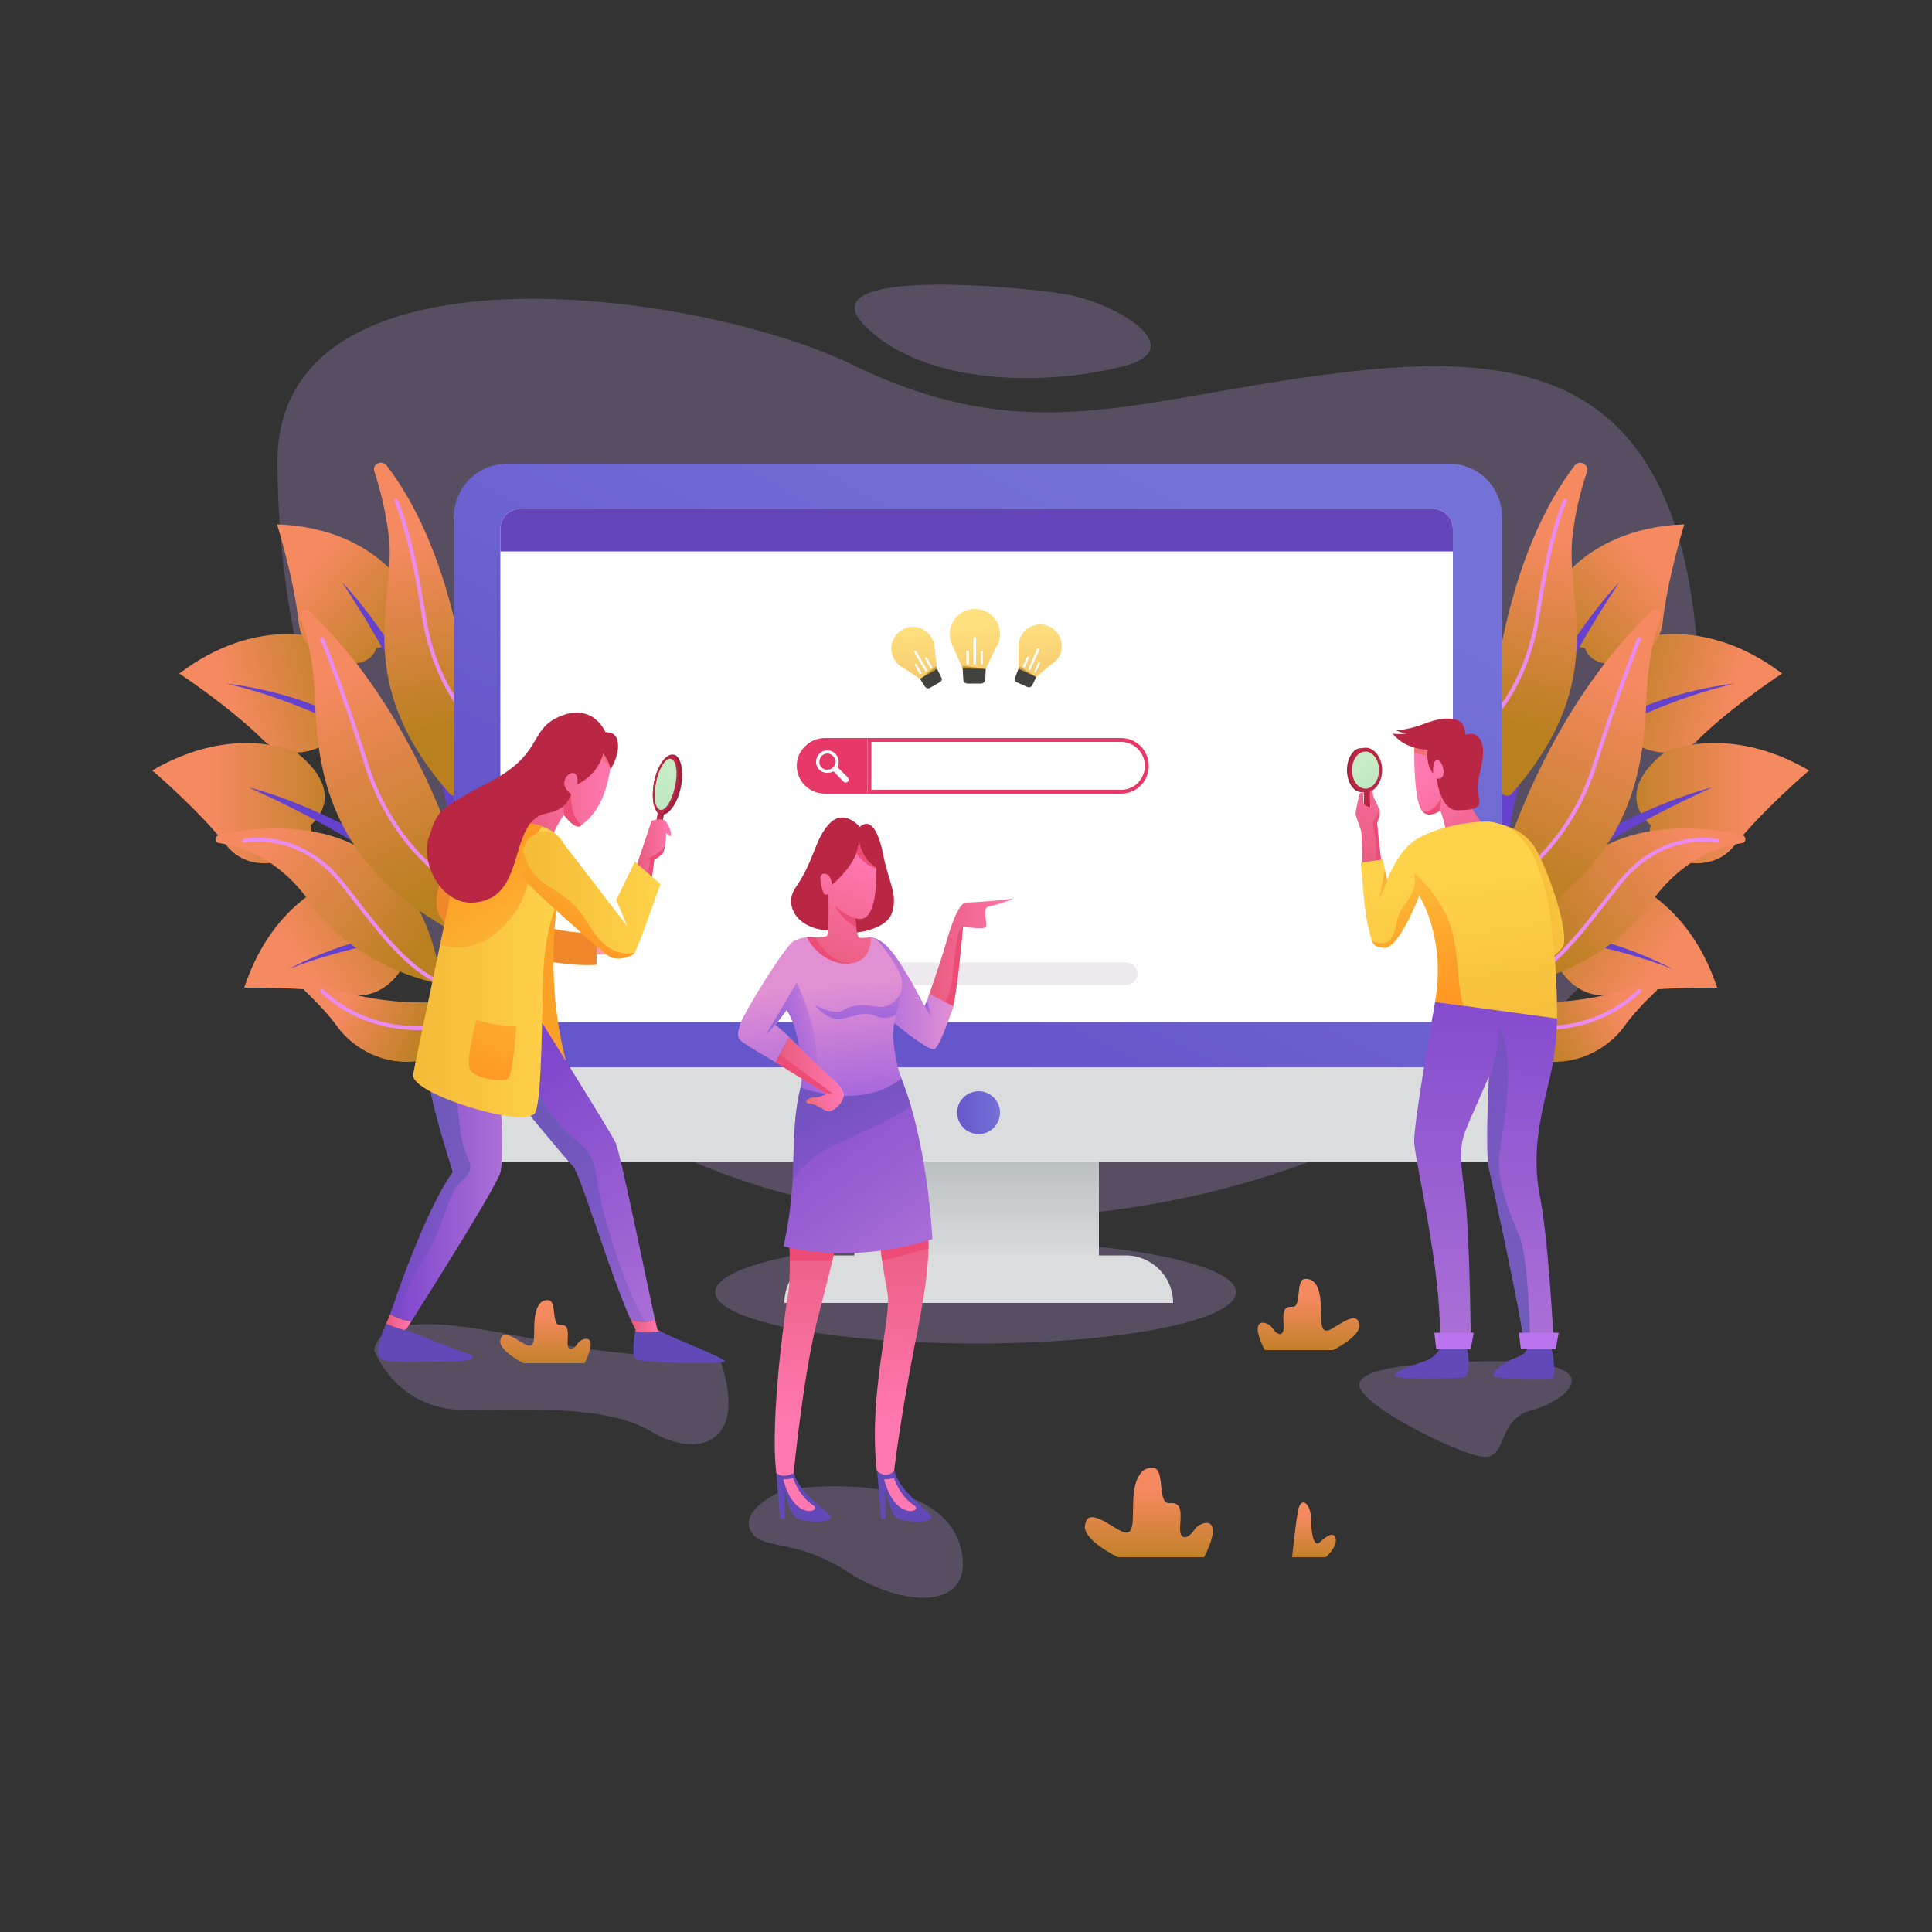 <svg version="1.2" xmlns="http://www.w3.org/2000/svg" viewBox="0 0 500 500" width="500" height="500">
	<rect x="0" y="0" width="500" height="500" fill="#333333" stroke="none"/>
	<title>procurando</title>
	<defs>
		<linearGradient id="g1" x2="1" gradientUnits="userSpaceOnUse" gradientTransform="matrix(-32.687,8.474,-6.233,-24.043,92.681,174.531)">
			<stop offset="0" stop-color="#b8801e"/>
			<stop offset="1" stop-color="#f58960"/>
		</linearGradient>
		<linearGradient id="g2" x2="1" gradientUnits="userSpaceOnUse" gradientTransform="matrix(-29.055,19.975,-13.555,-19.717,108.512,230.675)">
			<stop offset="0" stop-color="#b8801e"/>
			<stop offset="1" stop-color="#f58960"/>
		</linearGradient>
		<linearGradient id="g3" x2="1" gradientUnits="userSpaceOnUse" gradientTransform="matrix(-26.028,-21.791,14.762,-17.633,105.472,169.827)">
			<stop offset="0" stop-color="#b8801e"/>
			<stop offset="1" stop-color="#f58960"/>
		</linearGradient>
		<linearGradient id="g4" x2="1" gradientUnits="userSpaceOnUse" gradientTransform="matrix(-36.319,0,0,-25.281,91.476,207.858)">
			<stop offset="0" stop-color="#b8801e"/>
			<stop offset="1" stop-color="#f58960"/>
		</linearGradient>
		<linearGradient id="g5" x2="1" gradientUnits="userSpaceOnUse" gradientTransform="matrix(-40.998,-27.341,8.833,-13.245,111.114,244.581)">
			<stop offset="0" stop-color="#b8801e"/>
			<stop offset="1" stop-color="#f58960"/>
		</linearGradient>
		<linearGradient id="g6" x2="1" gradientUnits="userSpaceOnUse" gradientTransform="matrix(-26.288,-55.884,14.759,-6.943,111.6,233.341)">
			<stop offset="0" stop-color="#b8801e"/>
			<stop offset="1" stop-color="#f58960"/>
		</linearGradient>
		<linearGradient id="g7" x2="1" gradientUnits="userSpaceOnUse" gradientTransform="matrix(-11.702,-48.017,10.993,-2.679,114.192,189.273)">
			<stop offset="0" stop-color="#b8801e"/>
			<stop offset="1" stop-color="#f58960"/>
		</linearGradient>
		<linearGradient id="g8" x2="1" gradientUnits="userSpaceOnUse" gradientTransform="matrix(-23,-9.28,4.499,-11.149,112.534,266.91)">
			<stop offset="0" stop-color="#b8801e"/>
			<stop offset="1" stop-color="#f58960"/>
		</linearGradient>
		<linearGradient id="g9" x2="1" gradientUnits="userSpaceOnUse" gradientTransform="matrix(32.687,8.474,-6.233,24.043,414.885,174.531)">
			<stop offset="0" stop-color="#b8801e"/>
			<stop offset="1" stop-color="#f58960"/>
		</linearGradient>
		<linearGradient id="g10" x2="1" gradientUnits="userSpaceOnUse" gradientTransform="matrix(29.055,19.975,-13.555,19.717,399.054,230.675)">
			<stop offset="0" stop-color="#b8801e"/>
			<stop offset="1" stop-color="#f58960"/>
		</linearGradient>
		<linearGradient id="g11" x2="1" gradientUnits="userSpaceOnUse" gradientTransform="matrix(26.028,-21.791,14.762,17.633,402.093,169.827)">
			<stop offset="0" stop-color="#b8801e"/>
			<stop offset="1" stop-color="#f58960"/>
		</linearGradient>
		<linearGradient id="g12" x2="1" gradientUnits="userSpaceOnUse" gradientTransform="matrix(36.319,0,0,25.281,416.09,207.858)">
			<stop offset="0" stop-color="#b8801e"/>
			<stop offset="1" stop-color="#f58960"/>
		</linearGradient>
		<linearGradient id="g13" x2="1" gradientUnits="userSpaceOnUse" gradientTransform="matrix(40.999,-27.341,8.833,13.245,396.452,244.581)">
			<stop offset="0" stop-color="#b8801e"/>
			<stop offset="1" stop-color="#f58960"/>
		</linearGradient>
		<linearGradient id="g14" x2="1" gradientUnits="userSpaceOnUse" gradientTransform="matrix(26.288,-55.884,14.759,6.943,395.965,233.341)">
			<stop offset="0" stop-color="#b8801e"/>
			<stop offset="1" stop-color="#f58960"/>
		</linearGradient>
		<linearGradient id="g15" x2="1" gradientUnits="userSpaceOnUse" gradientTransform="matrix(11.702,-48.017,10.993,2.679,393.374,189.273)">
			<stop offset="0" stop-color="#b8801e"/>
			<stop offset="1" stop-color="#f58960"/>
		</linearGradient>
		<linearGradient id="g16" x2="1" gradientUnits="userSpaceOnUse" gradientTransform="matrix(23,-9.281,4.499,11.149,395.032,266.91)">
			<stop offset="0" stop-color="#b8801e"/>
			<stop offset="1" stop-color="#f58960"/>
		</linearGradient>
		<linearGradient id="g17" x2="1" gradientUnits="userSpaceOnUse" gradientTransform="matrix(69.006,-133.774,159.384,82.216,225.718,256.446)">
			<stop offset="0" stop-color="#6656cc"/>
			<stop offset="1" stop-color="#7472d6"/>
		</linearGradient>
		<linearGradient id="g18" x2="1" gradientUnits="userSpaceOnUse" gradientTransform="matrix(11.179,0,0,11.179,247.669,287.946)">
			<stop offset="0" stop-color="#6656cc"/>
			<stop offset="1" stop-color="#7472d6"/>
		</linearGradient>
		<linearGradient id="g19" x2="1" gradientUnits="userSpaceOnUse" gradientTransform="matrix(0,41.079,-100.792,0,252.726,284.727)">
			<stop offset="0" stop-color="#a6aeb2"/>
			<stop offset="1" stop-color="#dbdcdd"/>
		</linearGradient>
		<linearGradient id="g20" x2="1" gradientUnits="userSpaceOnUse" gradientTransform="matrix(-0.442,-11.491,9.564,-0.368,252.685,173.412)">
			<stop offset="0" stop-color="#f4ba38"/>
			<stop offset="1" stop-color="#ffd349"/>
		</linearGradient>
		<linearGradient id="g21" x2="1" gradientUnits="userSpaceOnUse" gradientTransform="matrix(-0.442,-11.491,9.672,-0.372,269.269,172.774)">
			<stop offset="0" stop-color="#f4ba38"/>
			<stop offset="1" stop-color="#ffd349"/>
		</linearGradient>
		<linearGradient id="g22" x2="1" gradientUnits="userSpaceOnUse" gradientTransform="matrix(-0.442,-11.491,9.849,-0.379,236.721,174.026)">
			<stop offset="0" stop-color="#f4ba38"/>
			<stop offset="1" stop-color="#ffd349"/>
		</linearGradient>
		<linearGradient id="g23" x2="1" gradientUnits="userSpaceOnUse" gradientTransform="matrix(45.563,-14.214,37.498,120.2,386.502,233.663)">
			<stop offset="0" stop-color="#f4ba38"/>
			<stop offset="1" stop-color="#ffd349"/>
		</linearGradient>
		<linearGradient id="g24" x2="1" gradientUnits="userSpaceOnUse" gradientTransform="matrix(-17.121,-21.757,10.98,-8.64,386.939,222.525)">
			<stop offset="0" stop-color="#e85b7d"/>
			<stop offset="1" stop-color="#ff78af"/>
		</linearGradient>
		<linearGradient id="g25" x2="1" gradientUnits="userSpaceOnUse" gradientTransform="matrix(5.018,-9.234,12.057,6.553,367.458,196.144)">
			<stop offset="0" stop-color="#ef6f6f" stop-opacity="1"/>
			<stop offset="1" stop-color="#ef6f6f" stop-opacity="0"/>
		</linearGradient>
		<linearGradient id="g26" x2="1" gradientUnits="userSpaceOnUse" gradientTransform="matrix(-1.817,102.035,-40.87,-0.728,385.419,242.625)">
			<stop offset="0" stop-color="#7c45cc"/>
			<stop offset="1" stop-color="#ab6fd6"/>
		</linearGradient>
		<linearGradient id="g27" x2="1" gradientUnits="userSpaceOnUse" gradientTransform="matrix(70.154,-129.083,85.745,46.601,372.076,343.188)">
			<stop offset="0" stop-color="#6d5bb8" stop-opacity="1"/>
			<stop offset="1" stop-color="#604ab7" stop-opacity="0"/>
		</linearGradient>
		<linearGradient id="g28" x2="1" gradientUnits="userSpaceOnUse" gradientTransform="matrix(2.531,-4.657,.453,.246,380.207,290.035)">
			<stop offset="0" stop-color="#f99030" stop-opacity="1"/>
			<stop offset="1" stop-color="#f99030" stop-opacity="0"/>
		</linearGradient>
		<linearGradient id="g29" x2="1" gradientUnits="userSpaceOnUse" gradientTransform="matrix(-7.667,-13.017,11.237,-6.619,360.182,210.842)">
			<stop offset="0" stop-color="#afe3c0"/>
			<stop offset="1" stop-color="#c7ecc5"/>
		</linearGradient>
		<linearGradient id="g30" x2="1" gradientUnits="userSpaceOnUse" gradientTransform="matrix(20.434,-37.598,27.256,14.813,348.877,226.111)">
			<stop offset="0" stop-color="#e85b7d"/>
			<stop offset="1" stop-color="#ff78af"/>
		</linearGradient>
		<linearGradient id="g31" x2="1" gradientUnits="userSpaceOnUse" gradientTransform="matrix(-7.134,-51.718,45.875,-6.328,382.782,276.31)">
			<stop offset="0" stop-color="#f4ba38"/>
			<stop offset="1" stop-color="#ffd349"/>
		</linearGradient>
		<linearGradient id="g32" x2="1" gradientUnits="userSpaceOnUse" gradientTransform="matrix(-10.125,36.022,-7.072,-1.988,362.983,211.896)">
			<stop offset="0" stop-color="#ff911e" stop-opacity="1"/>
			<stop offset="1" stop-color="#fe931e" stop-opacity="0"/>
		</linearGradient>
		<linearGradient id="g33" x2="1" gradientUnits="userSpaceOnUse" gradientTransform="matrix(-12.484,-67.412,39.166,-7.253,370.458,269.022)">
			<stop offset="0" stop-color="#ff911e" stop-opacity="1"/>
			<stop offset="1" stop-color="#fe931e" stop-opacity="0"/>
		</linearGradient>
		<linearGradient id="g34" x2="1" gradientUnits="userSpaceOnUse" gradientTransform="matrix(4.572,0,0,6.753,153.633,243.575)">
			<stop offset="0" stop-color="#f99393"/>
			<stop offset="1" stop-color="#ffb0b4"/>
		</linearGradient>
		<linearGradient id="g35" x2="1" gradientUnits="userSpaceOnUse" gradientTransform="matrix(25.046,0,0,24.549,133.159,205.696)">
			<stop offset="0" stop-color="#e85b7d"/>
			<stop offset="1" stop-color="#ff78af"/>
		</linearGradient>
		<linearGradient id="g36" x2="1" gradientUnits="userSpaceOnUse" gradientTransform="matrix(-2.026,18.968,-11.802,-1.26,156.956,191.474)">
			<stop offset="0" stop-color="#ef6f6f" stop-opacity="1"/>
			<stop offset="1" stop-color="#ef6f6f" stop-opacity="0"/>
		</linearGradient>
		<linearGradient id="g37" x2="1" gradientUnits="userSpaceOnUse" gradientTransform="matrix(43.953,64.824,-18.702,12.68,132.151,274.078)">
			<stop offset="0" stop-color="#7c45cc"/>
			<stop offset="1" stop-color="#ab6fd6"/>
		</linearGradient>
		<linearGradient id="g38" x2="1" gradientUnits="userSpaceOnUse" gradientTransform="matrix(7.56,0,0,3.459,163.197,343.167)">
			<stop offset="0" stop-color="#e85b7d"/>
			<stop offset="1" stop-color="#ff78af"/>
		</linearGradient>
		<linearGradient id="g39" x2="1" gradientUnits="userSpaceOnUse" gradientTransform="matrix(35.846,76.931,-11.27,5.251,138.461,281.094)">
			<stop offset="0" stop-color="#6d5bb8" stop-opacity="1"/>
			<stop offset="1" stop-color="#604ab7" stop-opacity="0"/>
		</linearGradient>
		<linearGradient id="g40" x2="1" gradientUnits="userSpaceOnUse" gradientTransform="matrix(28.932,0,0,63.27,100.994,310.24)">
			<stop offset="0" stop-color="#7c45cc"/>
			<stop offset="1" stop-color="#ab6fd6"/>
		</linearGradient>
		<linearGradient id="g41" x2="1" gradientUnits="userSpaceOnUse" gradientTransform="matrix(6.654,0,0,4.055,99.859,342.16)">
			<stop offset="0" stop-color="#e85b7d"/>
			<stop offset="1" stop-color="#ff78af"/>
		</linearGradient>
		<linearGradient id="g42" x2="1" gradientUnits="userSpaceOnUse" gradientTransform="matrix(-18.672,82.121,-20.239,-4.602,119.536,277.284)">
			<stop offset="0" stop-color="#6d5bb8" stop-opacity="1"/>
			<stop offset="1" stop-color="#604ab7" stop-opacity="0"/>
		</linearGradient>
		<linearGradient id="g43" x2="1" gradientUnits="userSpaceOnUse" gradientTransform="matrix(8.834,0,0,16.592,164.851,220.363)">
			<stop offset="0" stop-color="#e85b7d"/>
			<stop offset="1" stop-color="#ff78af"/>
		</linearGradient>
		<linearGradient id="g44" x2="1" gradientUnits="userSpaceOnUse" gradientTransform="matrix(11.786,-18.783,9.784,6.139,162.119,219.152)">
			<stop offset="0" stop-color="#afe3c0"/>
			<stop offset="1" stop-color="#c7ecc5"/>
		</linearGradient>
		<linearGradient id="g45" x2="1" gradientUnits="userSpaceOnUse" gradientTransform="matrix(39.342,0,0,76.23,106.872,250.987)">
			<stop offset="0" stop-color="#f4ba38"/>
			<stop offset="1" stop-color="#ffd349"/>
		</linearGradient>
		<linearGradient id="g46" x2="1" gradientUnits="userSpaceOnUse" gradientTransform="matrix(13.369,-50.905,40.68,10.684,123.479,287.005)">
			<stop offset="0" stop-color="#ff911e" stop-opacity="1"/>
			<stop offset="1" stop-color="#fe931e" stop-opacity="0"/>
		</linearGradient>
		<linearGradient id="g47" x2="1" gradientUnits="userSpaceOnUse" gradientTransform="matrix(12.768,49.109,-57.699,15.002,122.674,211.988)">
			<stop offset="0" stop-color="#ff911e" stop-opacity="1"/>
			<stop offset="1" stop-color="#fe931e" stop-opacity="0"/>
		</linearGradient>
		<linearGradient id="g48" x2="1" gradientUnits="userSpaceOnUse" gradientTransform="matrix(35.912,0,0,32.906,134.939,231.635)">
			<stop offset="0" stop-color="#f4ba38"/>
			<stop offset="1" stop-color="#ffd349"/>
		</linearGradient>
		<linearGradient id="g49" x2="1" gradientUnits="userSpaceOnUse" gradientTransform="matrix(15.469,-27.438,79.634,44.894,143.243,244.729)">
			<stop offset="0" stop-color="#ff911e" stop-opacity="1"/>
			<stop offset="1" stop-color="#fe931e" stop-opacity="0"/>
		</linearGradient>
		<linearGradient id="g50" x2="1" gradientUnits="userSpaceOnUse" gradientTransform="matrix(22.469,0,0,29.268,240.138,247.103)">
			<stop offset="0" stop-color="#e85b7d"/>
			<stop offset="1" stop-color="#ff78af"/>
		</linearGradient>
		<linearGradient id="g51" x2="1" gradientUnits="userSpaceOnUse" gradientTransform="matrix(22.123,0,0,28.956,224.603,257.007)">
			<stop offset="0" stop-color="#a768dd"/>
			<stop offset="1" stop-color="#e290d4"/>
		</linearGradient>
		<linearGradient id="g52" x2="1" gradientUnits="userSpaceOnUse" gradientTransform="matrix(1.962,0,0,5.077,239.291,261.326)">
			<stop offset="0" stop-color="#9066dd" stop-opacity="1"/>
			<stop offset="1" stop-color="#8543dd" stop-opacity="0"/>
		</linearGradient>
		<linearGradient id="g53" x2="1" gradientUnits="userSpaceOnUse" gradientTransform="matrix(-1.493,53.003,-12.469,-0.351,209.949,314.275)">
			<stop offset="0" stop-color="#e85b7d"/>
			<stop offset="1" stop-color="#ff78af"/>
		</linearGradient>
		<linearGradient id="g54" x2="1" gradientUnits="userSpaceOnUse" gradientTransform="matrix(-1.493,53.003,-10.456,-0.295,233.687,314.943)">
			<stop offset="0" stop-color="#e85b7d"/>
			<stop offset="1" stop-color="#ff78af"/>
		</linearGradient>
		<linearGradient id="g55" x2="1" gradientUnits="userSpaceOnUse" gradientTransform="matrix(37.322,51.753,-49.819,35.927,199.738,275.154)">
			<stop offset="0" stop-color="#7c45cc"/>
			<stop offset="1" stop-color="#ab6fd6"/>
		</linearGradient>
		<linearGradient id="g56" x2="1" gradientUnits="userSpaceOnUse" gradientTransform="matrix(14.431,45.284,-68.47,21.82,211.232,267.249)">
			<stop offset="0" stop-color="#6d5bb8" stop-opacity="1"/>
			<stop offset="1" stop-color="#604ab7" stop-opacity="0"/>
		</linearGradient>
		<linearGradient id="g57" x2="1" gradientUnits="userSpaceOnUse" gradientTransform="matrix(-2.986,-29.114,30.245,-3.102,214.643,284.573)">
			<stop offset="0" stop-color="#a768dd"/>
			<stop offset="1" stop-color="#e290d4"/>
		</linearGradient>
		<linearGradient id="g58" x2="1" gradientUnits="userSpaceOnUse" gradientTransform="matrix(15.485,0,0,28.786,198.083,268.679)">
			<stop offset="0" stop-color="#9066dd" stop-opacity="1"/>
			<stop offset="1" stop-color="#8543dd" stop-opacity="0"/>
		</linearGradient>
		<linearGradient id="g59" x2="1" gradientUnits="userSpaceOnUse" gradientTransform="matrix(0,-23.809,77.133,0,222.01,271.017)">
			<stop offset="0" stop-color="#9066dd" stop-opacity="1"/>
			<stop offset="1" stop-color="#8543dd" stop-opacity="0"/>
		</linearGradient>
		<linearGradient id="g60" x2="1" gradientUnits="userSpaceOnUse" gradientTransform="matrix(17.692,0,0,19.291,200.696,277.987)">
			<stop offset="0" stop-color="#e85b7d"/>
			<stop offset="1" stop-color="#ff78af"/>
		</linearGradient>
		<linearGradient id="g61" x2="1" gradientUnits="userSpaceOnUse" gradientTransform="matrix(5.775,0,0,3.736,208.669,285.76)">
			<stop offset="0" stop-color="#ef6f6f" stop-opacity="1"/>
			<stop offset="1" stop-color="#ef6f6f" stop-opacity="0"/>
		</linearGradient>
		<linearGradient id="g62" x2="1" gradientUnits="userSpaceOnUse" gradientTransform="matrix(11.446,-28.863,17.242,6.837,212.508,251.716)">
			<stop offset="0" stop-color="#e85b7d"/>
			<stop offset="1" stop-color="#ff78af"/>
		</linearGradient>
		<linearGradient id="g63" x2="1" gradientUnits="userSpaceOnUse" gradientTransform="matrix(0,-21.012,30.118,0,297.304,406.7)">
			<stop offset="0" stop-color="#b8801e"/>
			<stop offset="1" stop-color="#f58960"/>
		</linearGradient>
		<linearGradient id="g64" x2="1" gradientUnits="userSpaceOnUse" gradientTransform="matrix(0,-16.701,23.94,0,338.661,352.306)">
			<stop offset="0" stop-color="#b8801e"/>
			<stop offset="1" stop-color="#f58960"/>
		</linearGradient>
		<linearGradient id="g65" x2="1" gradientUnits="userSpaceOnUse" gradientTransform="matrix(0,-14.826,21.251,0,141.149,355.378)">
			<stop offset="0" stop-color="#b8801e"/>
			<stop offset="1" stop-color="#f58960"/>
		</linearGradient>
		<linearGradient id="g66" x2="1" gradientUnits="userSpaceOnUse" gradientTransform="matrix(0,-12.903,10.287,0,340.065,405.278)">
			<stop offset="0" stop-color="#b8801e"/>
			<stop offset="1" stop-color="#f58960"/>
		</linearGradient>
	</defs>
	<style>
		.s0 { fill: #c9a8f4 } 
		.s1 { fill: url(#g1) } 
		.s2 { fill: #6442ce } 
		.s3 { fill: url(#g2) } 
		.s4 { fill: url(#g3) } 
		.s5 { fill: url(#g4) } 
		.s6 { fill: url(#g5) } 
		.s7 { fill: url(#g6) } 
		.s8 { fill: url(#g7) } 
		.s9 { fill: url(#g8) } 
		.s10 { fill: none;stroke: #ea8bef;stroke-linecap: round;stroke-miterlimit:10;stroke-width: 1 } 
		.s11 { fill: url(#g9) } 
		.s12 { fill: url(#g10) } 
		.s13 { fill: url(#g11) } 
		.s14 { fill: url(#g12) } 
		.s15 { fill: url(#g13) } 
		.s16 { fill: url(#g14) } 
		.s17 { fill: url(#g15) } 
		.s18 { fill: url(#g16) } 
		.s19 { fill: #dbdcdd } 
		.s20 { fill: url(#g17) } 
		.s21 { fill: #ffffff } 
		.s22 { fill: url(#g18) } 
		.s23 { fill: url(#g19) } 
		.s24 { fill: #e83867 } 
		.s25 { fill: #fffdfd } 
		.s26 { fill: #6545ba } 
		.s27 { opacity: .61;fill: #e3dce5 } 
		.s28 { fill: #42423f } 
		.s29 { opacity: .71;fill: url(#g20) } 
		.s30 { opacity: .71;fill: url(#g21) } 
		.s31 { opacity: .71;fill: url(#g22) } 
		.s32 { fill: #9b233f } 
		.s33 { fill: url(#g23) } 
		.s34 { fill: url(#g24) } 
		.s35 { fill: #ed4c76 } 
		.s36 { fill: url(#g25) } 
		.s37 { fill: url(#g26) } 
		.s38 { fill: url(#g27) } 
		.s39 { fill: url(#g28) } 
		.s40 { fill: #6149b7 } 
		.s41 { fill: #ba2744 } 
		.s42 { fill: url(#g29) } 
		.s43 { fill: url(#g30) } 
		.s44 { fill: url(#g31) } 
		.s45 { fill: url(#g32) } 
		.s46 { fill: url(#g33) } 
		.s47 { fill: #ba72ed } 
		.s48 { fill: url(#g34) } 
		.s49 { fill: #ef882b } 
		.s50 { fill: url(#g35) } 
		.s51 { fill: url(#g36) } 
		.s52 { fill: #fca128 } 
		.s53 { fill: url(#g37) } 
		.s54 { fill: url(#g38) } 
		.s55 { fill: url(#g39) } 
		.s56 { fill: url(#g40) } 
		.s57 { fill: url(#g41) } 
		.s58 { fill: url(#g42) } 
		.s59 { fill: url(#g43) } 
		.s60 { fill: url(#g44) } 
		.s61 { fill: url(#g45) } 
		.s62 { fill: url(#g46) } 
		.s63 { fill: url(#g47) } 
		.s64 { fill: url(#g48) } 
		.s65 { fill: url(#g49) } 
		.s66 { fill: url(#g50) } 
		.s67 { fill: url(#g51) } 
		.s68 { fill: url(#g52) } 
		.s69 { fill: #ff78af } 
		.s70 { fill: url(#g53) } 
		.s71 { fill: url(#g54) } 
		.s72 { fill: url(#g55) } 
		.s73 { fill: url(#g56) } 
		.s74 { fill: url(#g57) } 
		.s75 { fill: url(#g58) } 
		.s76 { fill: url(#g59) } 
		.s77 { fill: none;stroke: #2f2c93;stroke-miterlimit:10;stroke-width: .4 } 
		.s78 { fill: url(#g60) } 
		.s79 { fill: url(#g61) } 
		.s80 { fill: url(#g62) } 
		.s81 { fill: url(#g63) } 
		.s82 { fill: url(#g64) } 
		.s83 { fill: url(#g65) } 
		.s84 { fill: url(#g66) } 
		.s85 { fill: #e8f2dd } 
	</style>
	<g id="OBJECTS">
		<g>
			<g style="opacity: .24">
				<path fill-rule="evenodd" class="s0" d="m252.5 347.7c-37.2 0-67.4-5.9-67.4-13.3 0-7.3 30.2-13.3 67.4-13.3 37.3 0 67.4 6 67.4 13.3 0 7.4-30.1 13.3-67.4 13.3z"/>
				<path class="s0" d="m373 352.8c0 0-20.6 0.4-21.2 5.4-0.6 5.1 25.2 18 31.9 18.8 6.6 0.8 3.4-9.7 12.9-12.1 9.5-2.4 25.2-15.4-23.6-12.1z"/>
				<path class="s0" d="m203.1 385.5c0 0-11.7 4.8-8.9 10.5 2.8 5.6 10.9 1.6 25.2 10.8 14.4 9.3 31.3 9.7 29.7-3.8-1.6-13.5-17-21-46-17.5z"/>
				<path class="s0" d="m96.8 349.3c0 0 5.4 15.6 23.6 15.6 18.1 0 36.7-1.2 48.2 5.6 11.5 6.9 25.2 3.7 17.9-18.1 0 0-14.7-0.9-31.4-2.9-18.8-2.1-55.1-14.1-58.3-0.2z"/>
				<path class="s0" d="m220.4 94.3c-39.3-19.1-148.9-34.3-148.6 25.5 0.3 96.2 58.3 187 166.2 194.8 107.9 7.9 204.1-55.7 201.8-136.5-2.3-80.7-42.2-88-94.1-81.5-51.8 6.4-78.9 20.3-125.3-2.3z"/>
				<path class="s0" d="m275.5 76.1c-9.6-1.7-67.9-7.5-51.4 8.5 16.6 16.1 48.7 14.8 66.6 10.2 17.8-4.6-1.9-16.5-15.2-18.7z"/>
			</g>
			<g>
				<g>
					<path class="s1" d="m82.9 165.2c0 0-16.8-5.8-36.5 9.1 0 0 13 8.6 21.5 17 8.5 8.5 24.1-0.4 20.9-7.9 0 0 9.3-8.9-5.9-18.2z"/>
					<path class="s2" d="m89.8 188.4c0 0-15.1-7.9-31.3-11.5 0 0 16.6 1.6 30.1 9z"/>
					<path class="s3" d="m88.1 227.4c0 0-17.1 4.7-24.9 28.2 0 0 15.6-0.3 27.4 1.8 11.8 2.2 19.6-14 12.7-18.3 0 0 2.6-12.6-15.2-11.7z"/>
					<path class="s2" d="m106.9 242.6c0 0-16.9 2.1-32.2 8.2 0 0 14.5-8 29.9-9.5z"/>
					<path class="s4" d="m103.9 150.8c0 0-8.8-14.3-32.2-15.1 0 0 4.4 14.1 5.6 25.4 1.2 11.3 18 14 20.1 6.6 0 0 12.2-0.9 6.5-16.9z"/>
					<path class="s2" d="m88.6 150.8c0 0 20.2 20 33.1 59.9l-4.7 6.5c0 0-0.2-23.8-28.4-66.4z"/>
					<path class="s5" d="m76.7 194.7c0 0-15.9-7.8-37.3 4.7 0 0 11.9 10.1 19.3 19.5 7.5 9.4 24 2.4 21.7-5.4 0 0 10.3-7.7-3.7-18.8z"/>
					<path class="s2" d="m64.4 203.8c0 0 27.8 6.2 60 33.1l-3.9 5.6c0 0-9.5-17.7-56.1-38.7z"/>
					<g>
						<path class="s6" d="m114.1 253.2c0.2 0.7-0.5 1.4-1.2 1.2-5.2-1.1-22.2-5.9-32.8-21-7.6-10.9-17.1-14.2-23.3-15.2-1.2-0.1-1.3-1.8-0.1-2.1 14.8-3.3 49.9-6.3 57.4 37.1z"/>
						<path class="s7" d="m122.5 235.9c0 0-10.1-47-42.5-77.8-1-1-2.7 0-2.2 1.4 1.5 4.3 3.3 11.3 3.7 21.1 0.6 18.4 3.4 43.7 37.5 61.4z"/>
						<path class="s8" d="m122.6 197.8c-0.1-5-1.6-50.1-22.6-77.4-1.3-1.5-3.8-0.2-3.1 1.7 1.5 4.5 3 10.4 3.8 17.3 1.6 16-9.9 37 15.6 65.9 0.8 1 2.3 0.8 2.9-0.4l3.2-6.2q0.2-0.4 0.2-0.9z"/>
						<path class="s9" d="m122.4 258.3c0 0-20.2 4.5-41.7-4.4-1.6-0.7-3 1.4-1.7 2.6 3 2.9 6.1 6.1 8.3 9.2 6.4 8.8 23 15.8 39.3-1.7z"/>
						<path fill-rule="evenodd" class="s10" d="m124.5 189c0 0-11.7-8.9-14.9-30.1-3.2-21.2-7.1-29.3-7.1-29.3"/>
						<path fill-rule="evenodd" class="s10" d="m83.4 165.4c0 0 5.2 12.7 11.3 32 6 19.4 19.3 31.1 29.8 35.1"/>
						<path fill-rule="evenodd" class="s10" d="m122.5 264c0 0-22.6 8.1-39.1-7.5"/>
						<path fill-rule="evenodd" class="s10" d="m63.2 217.6c0 0 14.1-3.2 25.4 11.1 11.3 14.3 19.2 26.2 33.1 27.8"/>
					</g>
				</g>
				<g>
					<path class="s11" d="m424.7 165.2c0 0 16.8-5.8 36.5 9.1 0 0-13.1 8.6-21.6 17-8.5 8.5-24-0.4-20.8-7.9 0 0-9.4-8.9 5.9-18.2z"/>
					<path class="s2" d="m417.8 188.4c0 0 15.1-7.9 31.2-11.5 0 0-16.5 1.6-30 9z"/>
					<path class="s12" d="m419.4 227.4c0 0 17.2 4.7 25 28.2 0 0-15.6-0.3-27.4 1.8-11.8 2.2-19.6-14-12.7-18.3 0 0-2.7-12.6 15.1-11.7z"/>
					<path class="s2" d="m400.6 242.6c0 0 17 2.1 32.3 8.2 0 0-14.6-8-29.9-9.5z"/>
					<path class="s13" d="m403.6 150.8c0 0 8.9-14.3 32.3-15.1 0 0-4.4 14.1-5.6 25.4-1.3 11.3-18 14-20.1 6.6 0 0-12.2-0.9-6.6-16.9z"/>
					<path class="s2" d="m419 150.8c0 0-20.2 20-33.1 59.9l4.6 6.5c0 0 0.2-23.8 28.5-66.4z"/>
					<path class="s14" d="m430.8 194.7c0 0 16-7.8 37.4 4.7 0 0-11.9 10.1-19.4 19.5-7.4 9.4-23.9 2.4-21.6-5.4 0 0-10.4-7.7 3.6-18.8z"/>
					<path class="s2" d="m443.1 203.8c0 0-27.7 6.2-59.9 33.1l3.9 5.6c0 0 9.5-17.7 56-38.7z"/>
					<g>
						<path class="s15" d="m393.4 253.2c-0.1 0.7 0.6 1.4 1.3 1.2 5.2-1.1 22.2-5.9 32.7-21 7.7-10.9 17.1-14.2 23.4-15.2 1.2-0.1 1.2-1.8 0.1-2.1-14.9-3.3-49.9-6.3-57.5 37.1z"/>
						<path class="s16" d="m385.1 235.9c0 0 10.1-47 42.4-77.8 1.1-1 2.7 0 2.3 1.4-1.6 4.3-3.3 11.3-3.7 21.1-0.7 18.4-3.5 43.7-37.6 61.4z"/>
						<path class="s17" d="m385 197.8c0.1-5 1.6-50.1 22.6-77.4 1.2-1.5 3.7-0.2 3.1 1.7-1.5 4.5-3.1 10.4-3.8 17.3-1.7 16 9.9 37-15.6 65.9-0.8 1-2.3 0.8-2.9-0.4l-3.2-6.2q-0.2-0.4-0.2-0.9z"/>
						<path class="s18" d="m385.2 258.3c0 0 20.1 4.5 41.6-4.4 1.7-0.7 3 1.4 1.8 2.6-3.1 2.9-6.1 6.1-8.3 9.2-6.4 8.8-23.1 15.8-39.3-1.7z"/>
						<path fill-rule="evenodd" class="s10" d="m383.1 189c0 0 11.7-8.9 14.9-30.1 3.2-21.2 7-29.3 7-29.3"/>
						<path fill-rule="evenodd" class="s10" d="m424.2 165.4c0 0-5.2 12.7-11.3 32-6 19.4-19.4 31.1-29.8 35.1"/>
						<path fill-rule="evenodd" class="s10" d="m385.1 264c0 0 22.6 8.1 39.1-7.5"/>
						<path fill-rule="evenodd" class="s10" d="m444.4 217.6c0 0-14.1-3.2-25.4 11.1-11.3 14.3-19.2 26.2-33.1 27.8"/>
					</g>
				</g>
			</g>
			<g>
				<path class="s19" d="m385.1 300.7h-262.9c-2.6 0-4.7-2.1-4.7-4.6v-161.3c0-8.2 6.6-14.8 14.8-14.8h241.7c8.1 0 14.7 6.6 14.7 14.8v162.3c0 2-1.6 3.6-3.6 3.6z"/>
				<path class="s20" d="m388.7 276.2h-271.2v-142.5c0-7.6 6.2-13.7 13.8-13.7h243.7c7.6 0 13.7 6.1 13.7 13.7 0 0 0 142.5 0 142.5z"/>
				<path class="s21" d="m376 136.9v122.4c0 2.9-2.4 5.2-5.2 5.2h-236.1c-2.9 0-5.2-2.3-5.2-5.2v-122.4c0-2.9 2.3-5.2 5.2-5.2h236.1c2.8 0 5.2 2.3 5.2 5.2z"/>
				<path fill-rule="evenodd" class="s22" d="m253.3 293.5c-3.1 0-5.6-2.5-5.6-5.6 0-3 2.5-5.5 5.6-5.5 3 0 5.5 2.5 5.5 5.5 0 3.1-2.5 5.6-5.5 5.6z"/>
				<path fill-rule="evenodd" class="s23" d="m221.1 300.7h63.3v25.8h-63.3z"/>
				<path class="s19" d="m303.6 337.2h-100.6c0-6.8 5.4-12.3 12.2-12.3h76.1c6.8 0 12.3 5.5 12.3 12.3z"/>
				<g>
					<path class="s24" d="m224.5 191v14.4h-11c-4 0-7.3-3.2-7.3-7.2 0-2 0.8-3.8 2.2-5.1 1.3-1.3 3.1-2.1 5.1-2.1z"/>
					<g>
						<g>
							<path class="s24" d="m290.1 191h-65.6v14.4h65.6c2 0 3.8-0.8 5.1-2.1 1.3-1.3 2.1-3.1 2.1-5.1 0-4-3.2-7.2-7.2-7.2zm0 1c3.4 0 6.2 2.8 6.2 6.2 0 1.7-0.7 3.2-1.8 4.4-1.2 1.2-2.8 1.8-4.4 1.8h-64.6v-12.4c0 0 64.6 0 64.6 0z"/>
						</g>
					</g>
					<path class="s25" d="m216.2 195.1c-1.1-1.2-3-1.2-4.1-0.1-1.2 1.2-1.2 3-0.1 4.2 1 0.9 2.5 1.1 3.7 0.4l2.6 2.7c0.3 0.3 0.8 0.3 1.1 0 0.3-0.3 0.3-0.8 0-1.1l-2.7-2.7c0.6-1.1 0.4-2.5-0.5-3.4zm-0.6 3.5c-0.8 0.8-2.2 0.8-3 0-0.8-0.8-0.7-2.2 0.1-3 0.8-0.8 2.1-0.8 2.9 0.1 0.8 0.8 0.8 2.1 0 2.9z"/>
				</g>
				<path class="s26" d="m376 136.9v5.8h-246.5v-5.8c0-2.9 2.3-5.2 5.2-5.2h236.1c2.8 0 5.2 2.3 5.2 5.2z"/>
				<path class="s27" d="m291.4 254.9h-77.3c-1.6 0-2.9-1.3-2.9-2.9 0-1.6 1.3-2.9 2.9-2.9h77.3c1.6 0 3 1.3 3 2.9 0 1.6-1.4 2.9-3 2.9z"/>
				<g>
					<g>
						<path class="s28" d="m249.1 172.3l0.2 3.6c0 0.6 0.5 1 1.1 1h3.5c0.5 0 1-0.4 1.1-1l0.1-2.8z"/>
						<path class="s29" d="m258.5 166q0.3-0.9 0.3-1.9c0-3.6-2.9-6.5-6.5-6.5-3.6 0-6.5 2.9-6.5 6.5q0 1.4 0.5 2.5l2.8 6.4 6 0.1 2.6-5.4q0.5-0.7 0.8-1.7z"/>
						<path class="s21" d="m250.5 172h-0.1c-0.2 0-0.3-0.1-0.3-0.3v-3c0-0.2 0.1-0.3 0.3-0.3h0.1c0.1 0 0.3 0.1 0.3 0.3v3c0 0.2-0.2 0.3-0.3 0.3z"/>
						<path class="s21" d="m252.3 172h-0.1c-0.2 0-0.3-0.1-0.3-0.3v-6.5c0-0.1 0.1-0.3 0.3-0.3h0.1c0.1 0 0.3 0.2 0.3 0.3v6.5c0 0.2-0.2 0.3-0.3 0.3z"/>
						<path class="s21" d="m254.1 172c-0.2 0-0.3-0.1-0.3-0.3v-2.9c0-0.2 0.1-0.3 0.3-0.3 0.2 0 0.3 0.1 0.3 0.3v2.9c0 0.2-0.1 0.3-0.3 0.3z"/>
					</g>
					<g>
						<path class="s28" d="m263.8 172.5l-1.1 2.9c-0.2 0.5 0 1 0.5 1.2l2.7 1.2c0.4 0.2 1 0 1.2-0.4l1.1-2.2z"/>
						<path class="s30" d="m273.4 170.9q0.5-0.6 0.9-1.4c1.2-2.8 0-6.1-2.8-7.4-2.8-1.3-6.1 0-7.4 2.8q-0.5 1.1-0.5 2.2v6l4.6 2.1 3.9-3.3q0.7-0.4 1.2-1z"/>
						<path class="s21" d="m264.9 172.7c-0.2-0.1-0.2-0.2-0.2-0.3l1.1-2.4c0.1-0.1 0.2-0.2 0.3-0.1h0.1c0.1 0.1 0.2 0.2 0.1 0.3l-1 2.4c-0.1 0.1-0.2 0.2-0.4 0.1z"/>
						<path class="s21" d="m266.4 173.4l-0.1-0.1c-0.1 0-0.2-0.2-0.1-0.3l2.2-5.1c0.1-0.1 0.2-0.1 0.4-0.1v0.1c0.2 0 0.2 0.2 0.2 0.3l-2.3 5c-0.1 0.2-0.2 0.2-0.3 0.2z"/>
						<path class="s21" d="m267.8 174c-0.1 0-0.2-0.2-0.1-0.3l1-2.3c0-0.1 0.2-0.2 0.3-0.1 0.2 0 0.2 0.2 0.2 0.3l-1.1 2.3c0 0.1-0.2 0.2-0.3 0.1z"/>
					</g>
					<g>
						<path class="s28" d="m242.2 172.5l1.4 2.8c0.3 0.4 0.1 1-0.3 1.2l-2.6 1.5c-0.4 0.3-1 0.1-1.3-0.3l-1.3-2z"/>
						<path class="s31" d="m232.5 172q-0.6-0.6-1.1-1.4c-1.5-2.6-0.6-6 2-7.6 2.7-1.6 6.1-0.7 7.7 2q0.6 1 0.7 2.1l0.7 6-4.4 2.6-4.2-2.8q-0.8-0.4-1.4-0.9z"/>
						<path class="s21" d="m241.1 172.9l0.1-0.1c0.1 0 0.1-0.2 0-0.3l-1.3-2.3c0-0.1-0.2-0.1-0.3-0.1l-0.1 0.1c-0.1 0.1-0.2 0.2-0.1 0.3l1.3 2.3c0.1 0.1 0.3 0.1 0.4 0.1z"/>
						<path class="s21" d="m239.7 173.7l0.1-0.1c0.1-0.1 0.2-0.2 0.1-0.3l-2.8-4.8c-0.1-0.1-0.2-0.2-0.4-0.1-0.2 0.1-0.2 0.3-0.1 0.4l2.8 4.8c0.1 0.1 0.2 0.1 0.3 0.1z"/>
						<path class="s21" d="m238.4 174.4c0.1 0 0.2-0.2 0.1-0.3l-1.3-2.2c-0.1-0.1-0.2-0.1-0.3-0.1-0.2 0.1-0.2 0.3-0.1 0.4l1.2 2.2c0.1 0.1 0.3 0.1 0.4 0z"/>
					</g>
				</g>
			</g>
			<g>
				<path class="s32" d="m352.7 204.9q-0.2 0.1-0.4 0.1c-2 0-3.7-2.6-3.7-5.7 0-3.2 1.7-5.7 3.7-5.7q0.2 0 0.4 0c-1.8 0.3-3.3 2.8-3.3 5.7 0 2.9 1.5 5.3 3.3 5.6z"/>
				<path class="s33" d="m384.9 212.7c0 0 8.9 0.4 12.6 7.1 3.8 6.8 8.8 22.3 6.9 25.3-1.9 3-11.6 8.1-11.6 8.1z"/>
				<path class="s34" d="m366 194.8c0 4.5 0.3 13.5 2.2 15.3q0 0.1 0.1 0.1c1.8 1.4 3.9-0.1 4.3-0.4q0.1-0.1 0.1-0.1c0 0 1.8 4.5 1.3 5.8l9.9-1.8c0 0-2.6-4-4.4-6.6-1.4-2-5.3-9.9-7.1-13.7q-0.2-0.4-0.3-0.7c-0.4-0.8-0.7-1.3-0.7-1.3l-2.6 0.4-2.8 0.4c0 0 0 1 0 2.6z"/>
				<path class="s35" d="m368.2 210.1q0 0.1 0.1 0.1c1.8 1.4 3.9-0.1 4.3-0.4 0.4-1.6 0.3-3.1 0.3-3.1-1.6 3-3.5 3.5-4.7 3.4z"/>
				<path class="s36" d="m366 194.8c1.8 0.7 4.1 0.7 4.1 0.7l2.3-2.1 0.5-0.5-0.8-0.2-3.3-0.9-2.8 0.4c0 0 0 1 0 2.6z"/>
				<path class="s37" d="m366 295.7c0.2 4.6 7 33.3 6.6 49.5h8c0 0-0.2-28.4-1.8-38.7-1.5-9.9-0.3-12.2 1.6-16.6q0.1-0.3 0.2-0.5 0.4-0.9 0.8-1.8 0 0 0 0c1.9-4.4 3.9-8.9 3.9-8.9 0 0 0 0.4 0 1-0.2 3.8-0.8 18.9 0 22.5 0.9 4.2 8.3 37.3 9.1 45.5h7.7c0 0-1.2-25.6-3.5-37.7-2.4-12 0.2-21.3 2.7-32 2.5-10.8 1.5-22.6 1.5-22.6l-31.4 3.9c0 0-5.7 31.9-5.4 36.4z"/>
				<path class="s38" d="m385.3 279.7c-0.2 3.8-0.8 18.9 0 22.5 0.9 4.2 8.3 37.3 9.1 45.5h0.2l1.4-0.7c0 0-0.3-21.7-2.9-27.4-2.6-5.7-5.8-14.6-5.1-20.7 0.8-6.1 4.7-24.8 0-32.9 0 0-0.2 6.6-2.7 13.7z"/>
				<path class="s39" d="m380.4 289.9q0.1-0.3 0.2-0.5 0.4-0.9 0.8-1.8-0.6 0.9-1 2.3z"/>
				<path class="s40" d="m372.7 348.8c0 0-1 2.5-4.1 3.5-3.1 1.1-7.6 2.5-7.7 3.7-0.1 1.2 16.8 0.6 17.9 0.5 1.2-0.1 2-4.2 0.5-8.6z"/>
				<path class="s40" d="m395.1 348.6c0 0 0.7 1.5-2.9 2.8-3.6 1.3-6.5 4.2-5.6 4.8 0.9 0.7 13.5 0.8 14.9 0.6 1.5-0.3 0.3-8-0.3-8.9z"/>
				<path fill-rule="evenodd" class="s41" d="m354.6 210.1h-1.6v-6.1h1.6z"/>
				<path class="s41" d="m349.1 199.3c0 3.2 1.9 5.8 4.3 5.8 2.3 0 4.3-2.6 4.3-5.8 0-3.2-2-5.8-4.3-5.8-2.4 0-4.3 2.6-4.3 5.8z"/>
				<path class="s42" d="m349.9 199.3c0 2.6 1.5 4.8 3.5 4.8 1.9 0 3.5-2.2 3.5-4.8 0-2.6-1.6-4.8-3.5-4.8-2 0-3.5 2.2-3.5 4.8z"/>
				<path class="s43" d="m350.8 210.6c0 0.5 1.4 3.9 1.5 4.7 0.2 0.7 0.3 10.6 0.3 10.6l3.2-0.5 1.9-0.3c0 0-1.3-10.9-1.3-11.9 0-1.1 1-2 0.5-3.8q0-0.1-0.1-0.2c-0.5-1.7-1.5-2.7-1.5-3.8 0-1.2-0.5-1.2-0.7-0.5-0.3 0.6 0.1 4.1 0.1 4.1 0 0-1.4-0.4-1.7-1-0.3-0.7-0.1-2.9-0.1-2.9 0 0-0.9-0.1-1.1 0.4-0.1 0.5-1 4.6-1 5.1z"/>
				<path class="s35" d="m355.8 225.4l1.9-0.3c0 0-1.3-10.9-1.3-11.9 0-1.1 1-2 0.5-3.8q0-0.1-0.1-0.2c0 0.8-0.2 1.8-0.8 2.6-1.2 1.3-0.5 1.8 0 5.5 0.4 3.3-0.1 7.2-0.2 8.1z"/>
				<path class="s44" d="m352.2 223.3c0 0 0.9 13.6 2 16.9 0.4 1.4 0.5 2.5 0.9 3.4 0.4 1 1.1 1.6 3.2 1.7 3.8 0.1 9-13.5 9-13.5 0 0 7.1 11.1 4.1 27.5l7.4 1 24.2 3.3c0 0 0.1-22.9-3.8-35.9-3.9-13-9.6-13.9-12.3-14.8-2.8-0.9-14.8 0.5-20.9 4.7-2.8 1.9-4.8 5.4-6 7.8-0.7 1.4-1 2.5-1 2.5l-0.6-2.8-0.5-2.7z"/>
				<path class="s45" d="m356.9 233l3.1-7.6c-0.7 1.4-1 2.5-1 2.5l-0.6-2.8z"/>
				<path class="s46" d="m355.1 243.6c0.4 1 1.1 1.6 3.2 1.7 3.8 0.1 9-13.5 9-13.5 0 0 7.1 11.1 4.1 27.5l7.4 1c-1.7-4.3-1.2-12.6-3-19.3-2.3-8.7-9.8-15.1-9.8-15.1 0.8 3.1-0.5 5.9-2.8 8.7-2.2 2.9-1.4 5.6-3.2 8.3-1.2 1.8-3.5 1.2-4.9 0.7z"/>
				<path fill-rule="evenodd" class="s47" d="m381.4 344.9h-10.2l0.5 4.3h8.9z"/>
				<path fill-rule="evenodd" class="s47" d="m403.4 344.9h-10.3l0.5 4.3h9z"/>
				<path class="s41" d="m371.8 201.5c0 0 0.9 8.3 5.5 8.2 4.5-0.1 6.3-0.4 5.3-4-1-3.7 2.1-9 1-13-1-4-4.3-2.5-4.3-2.5 0 0-0.1-3.5-2.6-4-2.4-0.5-4.5-0.3-8.6 1.3-4.2 1.5-6.8 1.5-6.8 1.5 0 0 1.6 0.8 2.9 0.8 0 0-2.4 0.4-3.8 0 0 0 2.6 4 9.1 4.2 0 0-0.7 3.6 1.4 6.2 0 0-0.3-3.8 1.2-3.5 1.4 0.3 2.7 5.3-0.3 4.8z"/>
			</g>
			<g>
				<path class="s48" d="m153.8 247h4.4l-2.2-6.8c0 0-3.1 1.7-2.2 6.8z"/>
				<path class="s49" d="m113.9 228.7c0 0-3.3 7.2 2.3 10.9 5.7 3.7 23.3 10.9 38.2 10.1v-8.4c0 0-7.1 1-17.7-2.9-10.5-4-22.8-9.7-22.8-9.7z"/>
				<path class="s50" d="m150.5 213.5q-0.1 0.1-0.2 0.2c-1.4 1-3.8-2.1-4.3-2.7q-0.1-0.1-0.1-0.1c0 0-2.4 3.5-3.2 6.3-0.7 2.9-9.5-3.4-9.5-3.4l12.5-19.3 10.3-1.1 2.2 1.9c0 0 0.1 12.7-7.7 18.2z"/>
				<path class="s51" d="m155 195.8c0 0 2.5 2.3 3 3.3 0 0-1.5-5.3-2.5-6-1-0.8-0.5 2.7-0.5 2.7z"/>
				<path class="s35" d="m150.5 213.5q-0.1 0.1-0.2 0.2c-1.4 1-3.8-2.1-4.3-2.7l-0.3-5.3h2.1c0 0-0.3 5.6 2.7 7.8z"/>
				<path class="s52" d="m144.3 233.6c0 0-3.9 21.8 3.2 44.5l-15.1-9.3 10-40.9z"/>
				<path class="s53" d="m169.5 341.4c-0.6 0.5-1.5 0.7-2.4 0.7-1.4 0.1-3-0.3-3.9-0.6-5.3-11.8-13-37.7-14.9-39.7-2.1-2.1-13.7-16.3-13.7-16.3l1.3-9.1 2-15.5c0 0 19.9 31.6 21.4 34.8 1.3 2.7 8 35.9 10.2 45.7z"/>
				<path class="s40" d="m187.5 352.4c-1.3 0.6-21.8 0.4-23-0.7-1.1-1-0.4-5.6-0.1-7.1 3 0.5 5.2 0.2 6.4-0.1 3 1.7 18 7.4 16.7 7.9z"/>
				<path class="s54" d="m170.8 344.5c-1.2 0.3-3.4 0.6-6.4 0.1q0.1-0.4 0.1-0.4-0.6-1.2-1.3-2.7c1.5 0.5 4.5 1.1 6.3-0.1 0.4 1.7 0.6 2.7 0.7 2.8q0.1 0.1 0.6 0.3z"/>
				<path class="s55" d="m167.1 342.1c-1.4 0.1-3-0.3-3.9-0.6-5.3-11.8-13-37.7-14.9-39.7-2.1-2.1-13.7-16.3-13.7-16.3l1.3-9.1c0 0.1 5.5 12.2 11.5 17.2 6 5 6.3 6.1 7.5 14.1 1.2 7.8 8 28.9 12.2 34.4z"/>
				<path class="s40" d="m114 352.4c-11.8 0-16 0.6-16.2-2.3-0.2-1.8 1.1-5.1 2.1-7.5 2.4 1 4.7 1.6 4.7 1.6l0.6-0.3q-0.2 0.3-0.2 0.3c0 0 13.4 5.3 15.4 5.9 2 0.6 5.4 2.3-6.4 2.3z"/>
				<path class="s56" d="m129.6 303.1c-0.6 3.2-17.9 30.6-23.1 38.8-1.1-0.1-2.2-0.4-3.1-0.7-0.9-0.3-1.8-0.7-2.4-1.1 0.1-0.4 8.6-26.2 16.2-36.8 0 0-5.5-17.2-6.1-23q-0.1-0.3 0-0.6c0.9-4.3 18.5 5.3 18.5 5.3 0 0 0.7 14.3 0 18.1z"/>
				<path class="s57" d="m106.5 341.9c-0.6 0.9-1 1.6-1.3 2l-0.6 0.3c0 0-2.3-0.6-4.7-1.6 0.6-1.4 1.1-2.5 1.1-2.5q0 0 0 0c1.3 0.8 3.1 1.6 5.5 1.8z"/>
				<path class="s58" d="m119.5 305.6c-3.5 3-4.6 11.1-8.2 17.5-3.6 6.2-7 10.7-7.9 18.1-0.9-0.3-1.8-0.7-2.4-1.1 0.1-0.4 8.6-26.2 16.2-36.8 0 0-5.5-17.2-6.1-23q-0.1-0.3 0-0.6l7.1 0.8c0 0 0.2 10.5 1.6 15.7 1.2 4.6 3.8 6-0.3 9.4z"/>
				<path fill-rule="evenodd" class="s32" d="m170.8 209.1l1.2 0.2-1.1 7.6-1.2-0.2z"/>
				<path fill-rule="evenodd" class="s41" d="m170.4 209l1.2 0.1-1.1 7.7-1.2-0.2z"/>
				<path class="s32" d="m176.2 203.8c-0.9 4.2-3.2 7.4-5.1 7q-0.2 0-0.4-0.1c-1.6-0.9-2.2-4.4-1.4-8.4 0.8-3.9 2.8-6.9 4.6-7q0.2 0 0.5 0c1.8 0.4 2.7 4.2 1.8 8.5z"/>
				<path class="s41" d="m175.3 203.6c-0.8 3.9-2.8 6.9-4.6 7.1-1.6-0.9-2.2-4.4-1.4-8.4 0.8-3.9 2.8-6.9 4.6-7 1.6 0.8 2.2 4.3 1.4 8.3z"/>
				<path class="s59" d="m173.7 216.1c-0.1 0.8-1.3-0.5-1.3-0.5 0 0 0 1.7-0.3 3.2q0 0 0 0c-0.1 0.9-0.4 1.9-0.8 2.2-0.9 1-2 1.5-2 1.5l-0.7 5.4-0.1 0.8-1.3-1.9-2.3-3.3c0 0 3.5-10.2 3.6-10.8 0.1-0.6 2.6-0.9 3.5-0.4 0.8 0.5 1.8 3.1 1.7 3.8z"/>
				<path class="s35" d="m172.1 218.8c-0.1 0.9-0.4 1.9-0.8 2.2-0.9 1-2 1.5-2 1.5l-0.7 5.4-1.4-1.1 1.3-4.3h-1.3c0 0 4-1.8 4.9-3.7z"/>
				<path class="s60" d="m174.7 203.5c-0.8 3.7-2.5 6.4-3.8 6.1-1.4-0.3-1.9-3.4-1.1-7.1 0.7-3.7 2.5-6.4 3.8-6.1 1.4 0.3 1.9 3.5 1.1 7.1z"/>
				<path class="s61" d="m146.2 218.8l-0.8 12.8c0 0-4.5 5.9-4.9 22.8-0.3 17-0.6 31.5-2.1 33.7-2.7 4-32.2-5-31.5-10 0.2-1.3 4-19.3 7-33.6 2-9.6 3.7-17.4 3.7-17.4 0 0 3.8-13.4 14.9-14.2 3.4-0.2 6 0.3 7.9 1 4.6 1.7 5.8 4.9 5.8 4.9z"/>
				<path class="s62" d="m123.3 263.9c0 0 4.9 1.8 10.3 1.7 0 0-0.8 12.8-2.2 13.6-1.3 0.9-8.7 0-9.8-2.5-1.1-2.6 1.7-12.8 1.7-12.8z"/>
				<path class="s63" d="m140.4 213.9c0 0-2.7 1.4-3.4 12.2-0.7 9.3-10.9 22.4-23.1 18.4 2-9.6 3.7-17.4 3.7-17.4 0 0 3.8-13.4 14.9-14.2 3.4-0.2 6 0.3 7.9 1z"/>
				<path class="s41" d="m158 199.1c0 0 2.8-4.2 1.7-7.8-0.6-2-3-1.8-3-1.8 0 0-3.4-8.4-12.9-3.6-6.8 3.6-3.6 9.4-17.1 16.5-13.6 7.1-13.3 7.3-15.6 14-2.4 6.6 2.8 17.5 11.1 17.2 8.4-0.4 10-7 12.1-14 2.1-7 4.3-8.6 7.6-9.2 3.3-0.7 4.9-2.2 5.9-4.9 0 0-2.4-1.6-1.6-3.7 0.7-2.1 3.7-3 3.2 1.2 0 0 5.4-2.3 6.7-8.1 0 0 1.4 1.8 1.9 4.2z"/>
				<path class="s64" d="m170.9 228.8c0 0-5.7 16.3-6.6 17.7q0 0.1-0.1 0.2c-1.1 1.2-5 2-6.7 0.7-1.9-1.3-20.5-17.8-21.4-19.4-0.6-1.2-1.7-5.1-0.8-8.2 0.3-1 0.8-2 1.5-2.7 3.2-2.9 6.1-1.9 7.4-0.7 1.1 1 10.3 13.1 13.4 17.2 0.6 0.8 1 1.3 1 1.3l0.9-2 4.8-9.9z"/>
				<path fill-rule="evenodd" class="s21" d="m162.3 239.6l-3.7-4.7 0.9-2z"/>
				<path class="s65" d="m164.2 246.7c-1.1 1.2-5 2-6.7 0.7-1.9-1.3-20.5-17.8-21.4-19.4-0.6-1.2-1.7-5.1-0.8-8.2 0.5 2.5 2 6.5 6 9.1 6 3.9 7.8 5 11 10.3 3 5 6.4 8.2 11.9 7.5z"/>
			</g>
			<g>
				<path class="s41" d="m220.4 241.5c0 0 9-0.5 10.5-5.4 1.5-4.8-1.1-8.3-2.3-14.8-1.3-6.5-3.4-9.7-6.1-7.3 0 0-4-4.9-7.9-0.8-3.8 4.1-3.8 9.4-8.7 16.5-3.3 4.7 0.6 11.3 9.7 11.1z"/>
				<path class="s66" d="m255.9 234.6c-2 0.4-0.2 4.5-0.7 5.3-0.4 0.6-4.2 0.2-5.5 0q0 0 0 0-0.5 0-0.5 0c0 0-1.5 18-2.9 21.8l-0.8-0.4-5.4-2.9c0 0 3.1-8.7 4.6-13.9 1.5-5.3 3.5-10.9 5.3-10.9 1.7 0 11-0.7 12.4-1.1 1.4-0.4-4.5 1.8-6.5 2.1z"/>
				<path class="s35" d="m249.7 239.9q-0.5 0-0.5 0c0 0-1.5 18-2.9 21.8l-0.8-0.4-1.6-1.5c0 0 1.8 0.5 2.8-8.9 1-9.6 1.5-11.3 2.9-11q0 0 0.1 0z"/>
				<path class="s67" d="m246.7 260.4c0 0-3.3 10.4-4.9 11.1-1.7 0.6-11.4-7.6-11.4-7.6l-5.8-21.4c4 0 6.9 4.3 9.9 9.3 1.3 2 2.6 4.5 3.5 6.2v0.1q0.1 0 0.1 0.1c0.7 1.3 1.2 2.2 1.2 2.2v-0.1l0.7-1.5 0.6-1.5z"/>
				<path fill-rule="evenodd" class="s68" d="m241.3 263.9l-2-3.6 0.7-1.5z"/>
				<path class="s40" d="m200.8 379.7l1.1 13.4h1.2v-7.6c0 0 1 6.5 3.3 7.5 2.4 1 7.7 1.2 8.5-0.1 0.7-1.4-8.1-5.6-9.5-12 0 0-2.5 1.1-4.6-1.2z"/>
				<path class="s69" d="m202.7 382.8c0 0 1.3 0.2 2.5-0.4 0 0 1.6 4.9 5.3 7.2 2.3 1.5-5 4.3-7.8-6.8z"/>
				<path class="s40" d="m226.9 379.7l1.2 13.4h1.1v-7.6c0 0 1 6.5 3.3 7.5 2.4 1 7.8 1.2 8.5-0.1 0.7-1.4-8.2-6.2-9.6-12.6 0 0-2.4 1.7-4.5-0.6z"/>
				<path class="s69" d="m228.8 382.8c0 0 1.3 0.2 2.5-0.4 0 0 1.6 4.9 5.3 7.2 2.4 1.5-4.9 4.3-7.8-6.8z"/>
				<path class="s70" d="m217.7 315.7q0 0 0 0.1 0 0 0 0.1c0 0.4-0.2-0.4-1.3 5.7-0.2 1.2-0.6 2.8-1 4.7-0.9 3.9-2.2 8.8-3.1 12.3-4.3 15.2-6.9 42.7-6.9 42.7-3.5 1.5-4.5-0.2-4.5-0.2-1.7-13.9 2.4-42.8 3.2-47.2 0.2-1.6 0.3-4.5 0.3-7.6 0-2.6-0.1-5.3-0.2-7.3-0.1-1.9-0.2-3.2-0.2-3.2z"/>
				<path class="s71" d="m240.3 323.1c-0.1 5.6-1.2 13.4-3.7 25.7-3.9 20.1-5.2 31.9-5.2 31.9-2.3 2.3-4.5-0.1-4.5-0.1-2.2-19.8 3.9-40 2.8-45.9-0.4-2.3-1-5.5-1.4-8.4q0 0 0 0c-0.4-2.5-0.7-6.3-1-9.2-0.2-2.6-0.4-4.5-0.4-4.5 0 0 2.7 3.4 6.5 2.8 3.2-0.5 6.3-0.3 6.6 2.3q0.2 1.1 0.2 2.4 0.1 1.3 0.1 3z"/>
				<path class="s35" d="m217.7 315.8q0 0 0 0.1c0 0.4-0.2-0.4-1.3 5.7-0.2 1.2-0.6 2.8-1 4.7h-11c0-2.6-0.1-5.3-0.2-7.3z"/>
				<path class="s35" d="m240.3 323.1l-12 3.2q0 0 0 0c-0.4-2.5-0.7-6.3-1-9.2 1.5-0.6 3.9-1.3 6.1-1.7l6.8 4.7q0.1 1.3 0.1 3z"/>
				<path class="s72" d="m241.3 320.7c-22.1 6.9-38.5 1.8-38.5 1.8 1.4-6.5 2-11.9 2.3-16.7 0.5-9.2 0-16.4 2.3-25.2l25-2.6h0.4q0.1 0.1 0.1 0.1c1 2.6 2 5.3 2.8 8 4.8 16.3 5.6 34.6 5.6 34.6z"/>
				<path class="s73" d="m235.7 286.1c-2.6 2.4-8 4.9-19.3 10-5.6 2.5-9.1 6-11.3 9.7 0.5-9.2 0-16.4 2.3-25.2l25-2.6q0.3 0.1 0.5 0.1c1 2.6 2 5.3 2.8 8z"/>
				<path class="s74" d="m231.4 265c-1 5.6 1.8 14.2 1.8 14.2-6.2 4.9-14.2 4.8-19.6 3.9-3.7-0.6-6.2-1.6-6.2-1.6 0.6-14-3.8-20.1-3.8-20.1l-2.2 2.9-0.7 0.9 3.5 3.1-3.5 6.6c0 0-8.2-4.7-9.1-5.7-0.9-1-0.7-1.9 0-4.3 0.8-2.5 11.6-20.3 13.9-21.4 2.4-1.2 4.8-1 4.8-1 8.2 4.4 13.3 0.2 13.3 0.2 1.9-0.1 2.7-0.1 3.7 0.9 1 1 4.9 6.2 5.9 9.2 0.4 1.2 0.3 2.6 0 4.1-0.2 1.6-0.8 3.5-1.3 5.7q-0.2 1.1-0.5 2.4z"/>
				<path class="s75" d="m207.4 281.5c0.6-14-3.8-20.1-3.8-20.1l-2.2 2.9-3.3 3.7 8.1-13.7c0 0 4.7 9.7 5.1 17.7 0.3 6.2 0.3 8.9 2.3 11.1-3.7-0.6-6.2-1.6-6.2-1.6z"/>
				<path class="s76" d="m233.2 256.9c-0.2 1.6-0.8 3.5-1.3 5.7-1.4 0.8-3.2 1.2-5.1 0.4-3.1-1.4-5.6 0-8.9 0.7-3.4 0.8-7.1-3.6-7.1-3.6 0 0 4.9 2.6 7.1 1.5 2.1-1.1 3.8-2 8.9-1.1 3.3 0.6 5.4-1.8 6.4-3.6z"/>
				<path fill-rule="evenodd" class="s77" d="m238.1 258.2l-0.1 0.2"/>
				<path class="s78" d="m218.4 283.5c-0.2 1.9-2.5 4-3.8 4.1q-0.1 0-0.2 0c-1.2-0.1-2.9-1.8-4.7-2-2-0.1-0.7-1.6 1.1-1.6q0.6 0 1.1-0.1 0 0 0 0 0.2 0 0.3-0.1 0 0 0 0 0 0 0 0c1-0.3 1.7-0.7 1.7-0.7l-0.3-0.2-12.9-8 1.1-2 2.4-4.6c0 0 7.4 7.5 9.3 9.1 1.9 1.6 5 4.3 4.9 6.1z"/>
				<path class="s79" d="m214.4 287.6c-1.2-0.1-2.9-1.8-4.7-2-2-0.1-0.7-1.6 1.1-1.6q0.6 0 1.1-0.1c-0.6 0.2-1.5 0.6 0.7 1.5 1.6 0.6 1.9 1.5 1.8 2.2z"/>
				<path fill-rule="evenodd" class="s35" d="m213.6 282.9l-12.9-8 1.1-2 13.7 10.1z"/>
				<path class="s80" d="m225.4 242.7c0 0 0.3 5.9-5 6.6q-0.7 0.1-1.6 0.1c-7-0.4-10-6.9-10-6.9 0 0 1 0.1 2.2 0.1 1.3 0 2.9-0.1 3.1-0.5 0.5-0.8 0.3-10.8 0.3-10.8 0 0-0.9 0.7-1.3-0.3-0.5-1.3-1.6-4.9 0.2-4.9 1.9 0 2 2.9 2 2.9 0 0 4.6-3.7 6.3-8.1 0.4-1 0.6-2 0.7-3 0 0 1 5 4.5 6.6q0 0 0 0.2c0 1.6 0.2 9.8-2.4 12.4-0.5 0.5-1.1 0.7-1.6 0.7q0 0 0 0c-0.8 0.1-1.4-0.1-1.4-0.1 0 0 0 1 0.2 2.2 0.1 1.3 0.4 2.7 0.9 2.8 1 0.1 2.9 0 2.9 0z"/>
				<path class="s35" d="m221.4 237.7c0 0 0 1 0.2 2.2-3.3-1.3-5.4-5.3-5.4-5.3 3.1 2.6 5.2 3.2 6.6 3.2-0.8 0.1-1.4-0.1-1.4-0.1z"/>
				<path class="s35" d="m226.8 224.7c-2.2-0.4-4.1-2.4-5.2-3.8 0.4-1 0.6-2 0.7-3 0 0 1 5 4.5 6.6q0 0 0 0.2z"/>
				<path class="s35" d="m220.4 249.3q-0.7 0.1-1.6 0.1c-7-0.4-10-6.9-10-6.9 0 0 1 0.1 2.2 0.1 0.9 1.7 3.9 6.6 9.4 6.7z"/>
			</g>
			<g>
				<path class="s81" d="m289.3 403c0 0-9.2-4.4-8.5-8.3 0.6-3.8 3.9-1.7 8.5 1.1 4.7 2.9 3.7-2.2 4-7.9 0.3-5.7 2.3-8.4 5.3-8 3 0.5 0.8 9.4 4.1 9.1 3.4-0.3 2.9 2.7 2.7 6.4-0.1 3.6 2.3 2.7 3.7 0.5 1.4-2.3 8.3-4.3 2.5 7.1 0 0-22.3 0-22.3 0z"/>
				<path class="s82" d="m345 349.4c0 0 7.3-3.6 6.8-6.6-0.5-3-3.1-1.4-6.8 0.9-3.7 2.3-2.9-1.8-3.2-6.3-0.2-4.6-1.8-6.7-4.2-6.4-2.4 0.4-0.6 7.5-3.2 7.2-2.7-0.2-2.3 2.2-2.2 5.1 0.1 2.9-1.8 2.2-2.9 0.4-1.1-1.8-6.6-3.4-2 5.7z"/>
				<path class="s83" d="m135.5 352.8c0 0-6.5-3.2-6-5.9 0.4-2.7 2.8-1.2 6 0.8 3.3 2 2.6-1.5 2.8-5.6 0.3-4 1.6-5.9 3.7-5.6 2.2 0.3 0.6 6.6 3 6.4 2.3-0.2 2 1.9 1.9 4.5-0.1 2.6 1.6 1.9 2.6 0.3 1-1.6 5.8-3 1.8 5.1 0 0-15.8 0-15.8 0z"/>
				<path class="s84" d="m343.1 403c0 0 2.9-2.5 2.6-4.6-0.3-2.2-2.3-1-4.1 0.7-1.7 1.7-2.3-2.9-2.3-5.9 0-4.1-2.6-6.1-3.3-2.5-0.7 3.2-1.6 12.3-1.6 12.3 0 0 8.7 0 8.7 0z"/>
			</g>
			<path class="s85" d=""/>
		</g>
	</g>
</svg>